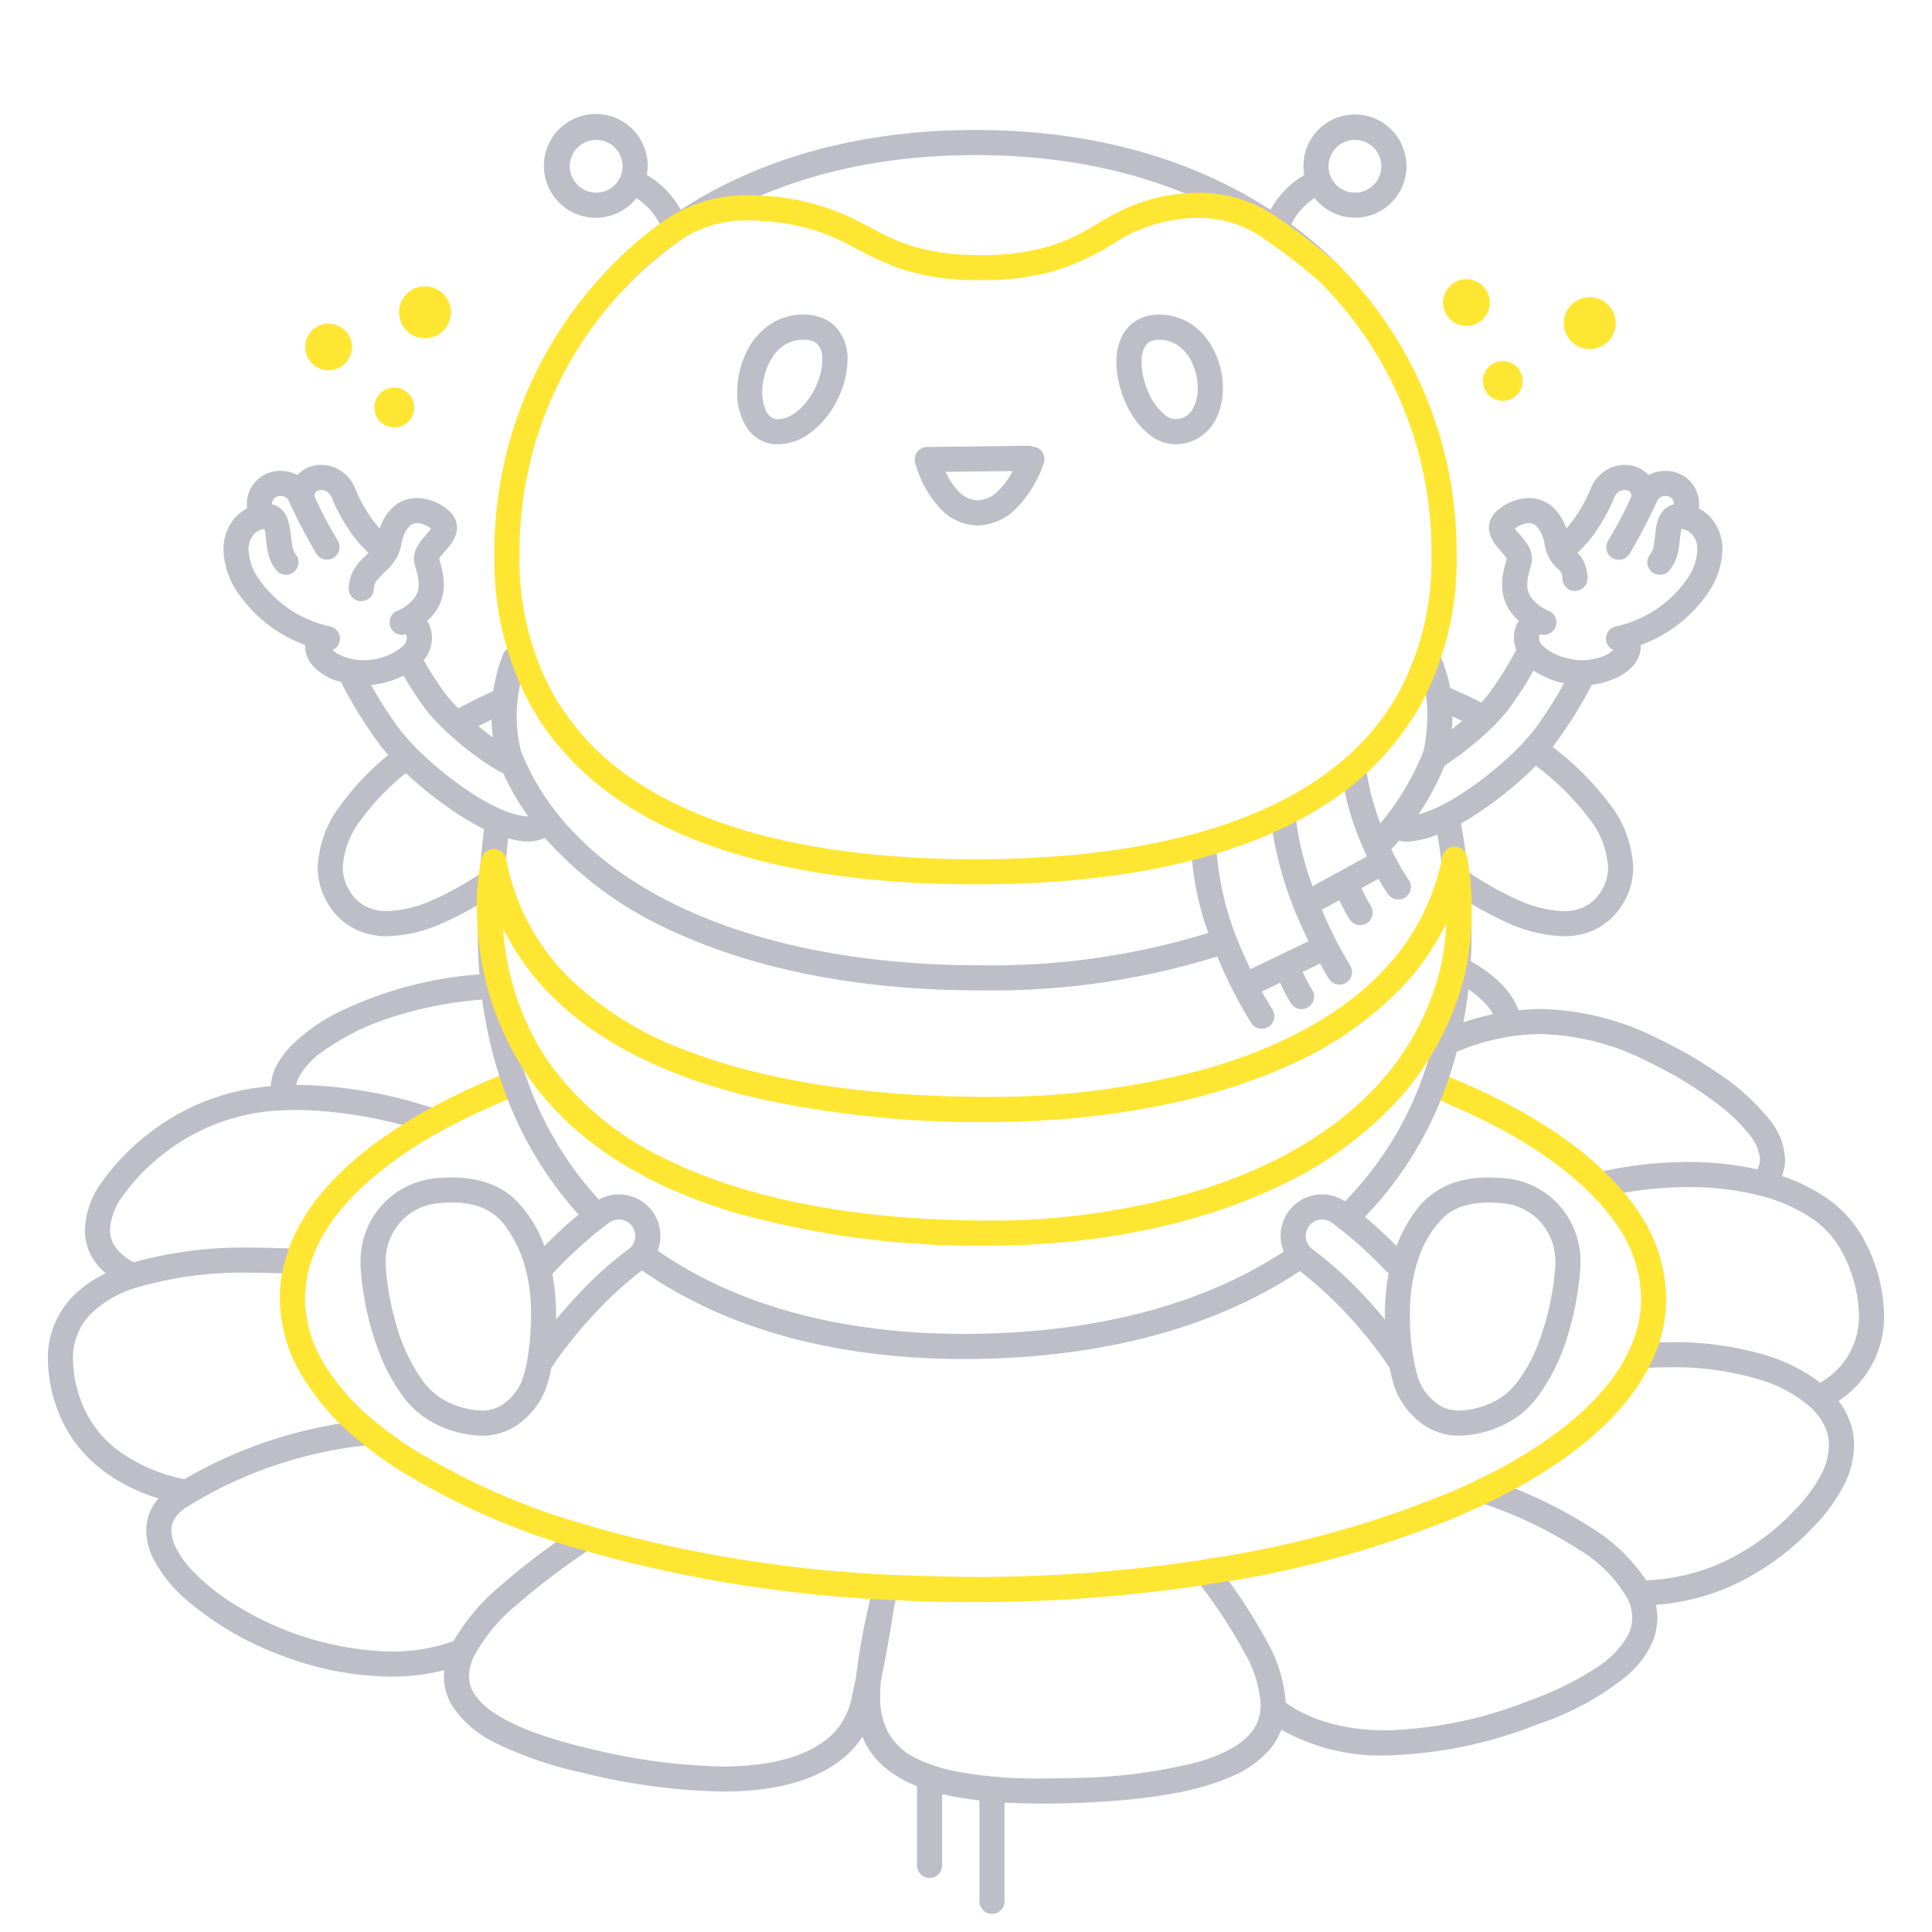 <svg xmlns="http://www.w3.org/2000/svg" width="200" height="200" fill="none"><path fill="#FFE632" d="M31.59 133.935c.034-1.003.2-1.997.493-2.957l.005-.014c1.098-3.77 4.097-7.479 8.733-10.822a1.302 1.302 0 0 0 .287-1.811 1.304 1.304 0 0 0-1.809-.297c-4.923 3.557-8.365 7.648-9.706 12.198l1.247.366-1.243-.38a14.097 14.097 0 0 0-.606 3.623 1.301 1.301 0 0 0 2.599.094ZM150.069 114.334c6.232 2.661 11.226 5.815 14.618 9.24l.009.008a19.926 19.926 0 0 1 2.291 2.674 1.3 1.3 0 0 0 2.126-1.496 22.56 22.56 0 0 0-2.588-3.026l.008.009c-3.728-3.756-8.994-7.042-15.442-9.8a1.305 1.305 0 0 0-.995-.011 1.301 1.301 0 0 0-.027 2.402ZM126.904 163.368c-.05-.15-.098-.293-.145-.443l-.048.016h.049l-.001-.015-.048.015h.049-.047l.046.011.001-.011h-.047l.046.011-1.259-.324.205 1.284a109.04 109.04 0 0 0 25.062-6.877 1.309 1.309 0 0 0 .698-.709 1.314 1.314 0 0 0-.008-.995 1.3 1.3 0 0 0-1.705-.69 106.448 106.448 0 0 1-24.458 6.703 1.3 1.3 0 0 0-1.053.96c-.12.463-.106.95.039 1.406.054.172.106.328.156.478a1.3 1.3 0 0 0 2.468-.82Z"/><path fill="#BEBEC9" d="M193.118 128.637a12.226 12.226 0 0 0-4.191-4.72 18.315 18.315 0 0 0-4.466-2.176c.099-.246.176-.5.232-.759l.001-.004c.065-.314.098-.635.098-.956a6.952 6.952 0 0 0-1.566-4.059 23.364 23.364 0 0 0-5.501-4.953 45.176 45.176 0 0 0-6-3.448 28.02 28.02 0 0 0-12.214-3.111c-.746 0-1.521.053-2.308.132a7.688 7.688 0 0 0-1.573-2.501 13.904 13.904 0 0 0-4.161-2.963 1.297 1.297 0 0 0-1.738.6 1.306 1.306 0 0 0-.06.992 1.301 1.301 0 0 0 .659.745 11.35 11.35 0 0 1 3.388 2.388c.324.346.603.731.83 1.147a24.756 24.756 0 0 0-4.483 1.383 1.299 1.299 0 0 0 .532 2.495 1.29 1.29 0 0 0 .497-.107 23.047 23.047 0 0 1 5.351-1.479 20.44 20.44 0 0 1 3.066-.232 25.471 25.471 0 0 1 11.104 2.862 40.842 40.842 0 0 1 7.544 4.645 16.782 16.782 0 0 1 2.978 2.953 4.46 4.46 0 0 1 1.055 2.511c0 .142-.014.284-.043.423a2.11 2.11 0 0 1-.236.604 32.998 32.998 0 0 0-7.171-.761 41.573 41.573 0 0 0-9.429 1.104 1.308 1.308 0 0 0-.954.914l1.55 1.617a38.978 38.978 0 0 1 8.833-1.035 29.718 29.718 0 0 1 7.383.868 17.085 17.085 0 0 1 5.336 2.308 9.616 9.616 0 0 1 3.321 3.714 14.493 14.493 0 0 1 1.659 6.306 8.07 8.07 0 0 1-1.276 4.504 8.286 8.286 0 0 1-2.745 2.555 17.352 17.352 0 0 0-5.334-2.76 32.892 32.892 0 0 0-10.174-1.441c-1.045 0-2.107.036-3.179.109a1.29 1.29 0 0 0-.891.442 1.279 1.279 0 0 0-.318.943 1.285 1.285 0 0 0 .442.891c.128.112.278.198.439.253.162.054.333.076.503.065a44.386 44.386 0 0 1 3.004-.103 30.336 30.336 0 0 1 9.36 1.31c1.89.56 3.639 1.516 5.13 2.805l.005.005a6.393 6.393 0 0 1 1.439 1.875c.32.651.486 1.367.485 2.092a6.702 6.702 0 0 1-.801 3.007 15.526 15.526 0 0 1-2.791 3.735 24.174 24.174 0 0 1-7.991 5.613 21.205 21.205 0 0 1-7.345 1.608 18.147 18.147 0 0 0-5.665-5.439 46.968 46.968 0 0 0-9.365-4.614 15.178 15.178 0 0 0-1.464-.459 1.289 1.289 0 0 0-.986.136 1.3 1.3 0 0 0 .329 2.379c.421.11.831.238 1.216.381a44.51 44.51 0 0 1 8.837 4.346 14.453 14.453 0 0 1 5.173 5.157 4.59 4.59 0 0 1 .49 1.986 4.042 4.042 0 0 1-.481 1.882 9.414 9.414 0 0 1-3.145 3.237 32.2 32.2 0 0 1-6.967 3.436 42.985 42.985 0 0 1-14.877 3.102c-4.925-.003-8.256-1.324-10.404-2.871a14.968 14.968 0 0 0-1.943-6.347 57.393 57.393 0 0 0-4.428-6.889l-.009-.012c-.26-.351-.516-.695-.756-1.031a1.289 1.289 0 0 0-.37-.347 1.29 1.29 0 0 0-.981-.164 1.312 1.312 0 0 0-.81.578 1.304 1.304 0 0 0 .045 1.444c.258.362.522.715.779 1.062a54.856 54.856 0 0 1 4.224 6.559 12.24 12.24 0 0 1 1.659 5.363c0 .118-.004.237-.011.357a4.346 4.346 0 0 1-.951 2.493c-.897 1.145-2.645 2.264-5.631 3.113a54.762 54.762 0 0 1-12.706 1.619 94.483 94.483 0 0 1-3.232.059 46.877 46.877 0 0 1-8.78-.689 16.816 16.816 0 0 1-4.131-1.292 6.662 6.662 0 0 1-3.11-2.757 7.932 7.932 0 0 1-.838-3.881c0-.462.025-.946.069-1.447.503-2.486.987-5.132 1.365-7.637.129-.604.258-1.225.386-1.844.145-.704-2.604-1.032-2.682-.432a73.944 73.944 0 0 1-.262 1.809 69.303 69.303 0 0 0-1.382 7.719c-.177.838-.343 1.646-.515 2.403l-.002.007a7.104 7.104 0 0 1-2.988 4.335c-1.92 1.352-5.092 2.46-10.287 2.461a62.153 62.153 0 0 1-13.92-1.881c-4.78-1.118-7.986-2.431-9.88-3.757a6.688 6.688 0 0 1-1.94-1.921 3.349 3.349 0 0 1-.524-1.796 4.848 4.848 0 0 1 .5-2.017c.004-.01.005-.02.01-.03a17.993 17.993 0 0 1 4.419-5.321 74.841 74.841 0 0 1 7.375-5.62 1.299 1.299 0 0 0-1.47-2.144 77.251 77.251 0 0 0-7.637 5.825 21.492 21.492 0 0 0-4.8 5.687 18.994 18.994 0 0 1-6.48 1.081 31.921 31.921 0 0 1-15.658-4.557 21.813 21.813 0 0 1-5.25-4.214 9.258 9.258 0 0 1-1.385-2.051 4.024 4.024 0 0 1-.437-1.699c-.004-.43.11-.852.332-1.221.31-.484.725-.89 1.216-1.188.246-.154.46-.294.659-.409l.03-.018a43.961 43.961 0 0 1 18.34-6.033s.058-2.623-.292-2.583a46.793 46.793 0 0 0-18.933 6.127 17.246 17.246 0 0 1-6.826-2.938 11.35 11.35 0 0 1-4.111-5.846 12.375 12.375 0 0 1-.596-3.59 6.486 6.486 0 0 1 1.726-4.617 11.379 11.379 0 0 1 4.818-2.832l.003-.001a39.1 39.1 0 0 1 11.994-1.546c1.57 0 3.14.053 4.665.143l.076-1.298s.475-1.275.076-1.298a82.507 82.507 0 0 0-4.817-.147 42.771 42.771 0 0 0-12.267 1.515 5.588 5.588 0 0 1-1.814-1.47 3.066 3.066 0 0 1-.633-1.893 6.408 6.408 0 0 1 1.287-3.448 20.807 20.807 0 0 1 4.167-4.34 21.06 21.06 0 0 1 12.67-4.58l.005-.001c.459-.022.924-.033 1.395-.033 4.598.106 9.153.92 13.504 2.413.128.041.262.062.397.062h.01a1.299 1.299 0 0 0 1.3-1.3 1.282 1.282 0 0 0-.918-1.223l.005-.015a47.33 47.33 0 0 0-14.298-2.537c-.082 0-.162.005-.243.006.05-.271.138-.533.261-.778a8.153 8.153 0 0 1 2.389-2.622 25.323 25.323 0 0 1 7.444-3.671 39.775 39.775 0 0 1 9.404-1.775c.307.872 1.41-2.7.837-2.674a39.93 39.93 0 0 0-15.801 3.915 18.833 18.833 0 0 0-5.079 3.571 8.676 8.676 0 0 0-1.519 2.093 5.338 5.338 0 0 0-.573 2.078 23.342 23.342 0 0 0-12.827 5.051l-.002.002a23.327 23.327 0 0 0-4.686 4.908 8.922 8.922 0 0 0-1.729 4.898 5.686 5.686 0 0 0 1.148 3.447 7.03 7.03 0 0 0 1.01 1.06 12.099 12.099 0 0 0-3.568 2.555 9.115 9.115 0 0 0-2.417 6.382c.02 1.477.26 2.942.709 4.348a13.97 13.97 0 0 0 5.028 7.161 18.608 18.608 0 0 0 5.72 2.86c-.215.243-.41.504-.578.78a4.937 4.937 0 0 0-.698 2.55c.018.976.252 1.936.686 2.81a14.5 14.5 0 0 0 3.652 4.516 32.286 32.286 0 0 0 9.35 5.474 32.665 32.665 0 0 0 11.641 2.321 22.648 22.648 0 0 0 5.524-.672c-.02.203-.04.406-.04.611a5.966 5.966 0 0 0 .908 3.154 11.217 11.217 0 0 0 4.645 3.868 39.509 39.509 0 0 0 8.798 2.983 64.668 64.668 0 0 0 14.513 1.949c5.551.001 9.295-1.185 11.783-2.933a10.171 10.171 0 0 0 2.69-2.749c.042.103.071.211.118.313a8.314 8.314 0 0 0 2.213 2.893c.991.815 2.11 1.463 3.31 1.917v8.195a1.297 1.297 0 0 0 .802 1.204 1.291 1.291 0 0 0 .996 0 1.309 1.309 0 0 0 .704-.706c.065-.158.098-.327.098-.498v-7.385c.086.021.166.044.254.064a32.32 32.32 0 0 0 3.606.598v10.443a1.29 1.29 0 0 0 .379.921 1.315 1.315 0 0 0 .921.382 1.309 1.309 0 0 0 .92-.382 1.296 1.296 0 0 0 .38-.921v-10.223c1.235.073 2.555.113 3.983.113 1.052 0 2.16-.02 3.323-.061 7.599-.269 12.783-1.202 16.278-2.779a10.531 10.531 0 0 0 4.008-2.938 6.924 6.924 0 0 0 1.064-1.871 20.888 20.888 0 0 0 10.852 2.664 45.533 45.533 0 0 0 15.787-3.268 28.999 28.999 0 0 0 9.234-5.066 10.142 10.142 0 0 0 2.28-2.852c.5-.947.763-2.001.769-3.072a6.629 6.629 0 0 0-.148-1.332 23.658 23.658 0 0 0 7.333-1.751 26.753 26.753 0 0 0 8.85-6.199 18.04 18.04 0 0 0 3.249-4.378 9.28 9.28 0 0 0 1.078-4.176 7.305 7.305 0 0 0-.747-3.23 8.307 8.307 0 0 0-.855-1.38 10.406 10.406 0 0 0 4.713-8.935 17.038 17.038 0 0 0-1.923-7.447Z"/><path fill="#FFE632" d="M150.768 157.035h-.001l-.006.003.007-.003ZM170.998 140.9l.003-.007-.002.003-.001.004ZM154.152 155.505l-.005.002-.001.001.006-.003ZM61.69 160.85h-.002v-.001l.002.001ZM125.102 164.012l-.003.001-.006.001.009-.002Z"/><path fill="#FFE632" d="M169.113 124.76v-.001l-.003-.004-.008-.012-.001.001a22.525 22.525 0 0 0-2.571-3.005c-3.727-3.754-8.991-7.038-15.436-9.795a54.139 54.139 0 0 0-1.628-.681 1.301 1.301 0 1 0-.964 2.415c.53.212 1.049.429 1.557.651l.01.004c6.232 2.662 11.226 5.815 14.618 9.24l.009.009a19.918 19.918 0 0 1 2.291 2.673l.011.017a13.743 13.743 0 0 1 2.892 8.146 12.57 12.57 0 0 1-1.247 5.378l-.003.007a16.813 16.813 0 0 1-1.69 2.839c-2.801 3.84-7.591 7.46-13.936 10.525l-.006.003c-1.035.508-2.12.997-3.249 1.468l-.007.003a106.453 106.453 0 0 1-24.457 6.703l-.05.009c-.16.032-.339.059-.537.089l-.009.001a155.735 155.735 0 0 1-23.969 1.804c-3.047 0-9.07-.25-9.07-.25h-.077a136.57 136.57 0 0 1-29.19-4.65l-.002-.001a60.762 60.762 0 0 1-1.451-.422l-.01-.003a71.354 71.354 0 0 1-18.343-8.024l-.003-.002a38.167 38.167 0 0 1-3.588-2.611 23.605 23.605 0 0 1-5.545-6.263 13.076 13.076 0 0 1-1.881-6.603 3.42 3.42 0 0 1 .012-.383l.007-.1c.035-1.003.201-1.997.494-2.957l.004-.014c1.099-3.77 4.098-7.48 8.734-10.822a46.516 46.516 0 0 1 4.602-2.917c.01-.006.023-.008.033-.013a65.598 65.598 0 0 1 8.324-3.873 1.287 1.287 0 0 0 .72-.687 1.302 1.302 0 0 0-1.66-1.736 68.212 68.212 0 0 0-8.62 4.009c-.014.007-.03.01-.044.018a49.195 49.195 0 0 0-4.879 3.091c-4.916 3.553-8.356 7.639-9.7 12.184l-.003.01-.002.004a14.106 14.106 0 0 0-.601 3.609 6.83 6.83 0 0 0-.021.577 15.68 15.68 0 0 0 2.23 7.904 26.146 26.146 0 0 0 6.145 6.97 40.64 40.64 0 0 0 3.83 2.787 73.905 73.905 0 0 0 19.012 8.334c.503.153 1 .296 1.501.436a139.125 139.125 0 0 0 29.78 4.746l.072.002h.096c2.982.17 6.019.25 9.094.25 8.158.018 16.305-.596 24.368-1.835.184-.027.39-.059.607-.101h.001a109.036 109.036 0 0 0 25.06-6.876 62.586 62.586 0 0 0 3.382-1.528c6.594-3.194 11.723-6.994 14.902-11.332a19.325 19.325 0 0 0 1.949-3.279 15.154 15.154 0 0 0 1.49-6.478 16.338 16.338 0 0 0-3.376-9.658Z"/><path fill="#FFE632" d="m60.19 160.414-.002-.001-.008-.002.01.003ZM166.524 121.734l.006.006.003.003-.009-.009ZM151.092 111.943l.002.001.008.003-.01-.004ZM41.176 152.081l-.001-.002-.002-.001.003.003ZM40.82 44.244a2.059 2.059 0 1 0 0-4.118 2.059 2.059 0 0 0 0 4.118ZM34.016 38.334a2.416 2.416 0 1 0 0-4.832 2.416 2.416 0 0 0 0 4.832ZM43.945 35.012a2.684 2.684 0 1 0 0-5.367 2.684 2.684 0 0 0 0 5.367ZM155.569 41.494a2.058 2.058 0 1 0 .001-4.117 2.058 2.058 0 0 0-.001 4.117ZM151.739 33.735a2.416 2.416 0 1 0 0-4.83 2.416 2.416 0 0 0 0 4.83ZM164.57 36.137a2.683 2.683 0 1 0 0-5.366 2.683 2.683 0 0 0 0 5.366Z"/><path fill="#BEBEC9" d="M158.778 79.126a27.079 27.079 0 0 1 5.667 5.526 9.073 9.073 0 0 1 2.025 5.111c.006.91-.259 1.8-.761 2.557a4.213 4.213 0 0 1-1.638 1.523 4.828 4.828 0 0 1-2.214.478 12.344 12.344 0 0 1-4.72-1.166 32.836 32.836 0 0 1-5.663-3.253 1.298 1.298 0 0 0-2.017.785 1.297 1.297 0 0 0 .529 1.347 35.354 35.354 0 0 0 6.123 3.51 14.844 14.844 0 0 0 5.748 1.377 7.421 7.421 0 0 0 3.39-.76 6.826 6.826 0 0 0 2.644-2.426 7.21 7.21 0 0 0 1.179-3.972 11.582 11.582 0 0 0-2.519-6.636 29.62 29.62 0 0 0-6.213-6.081 1.301 1.301 0 0 0-1.56 2.08ZM148.785 73.476a49.549 49.549 0 0 1 3.616 1.683 1.301 1.301 0 0 0 1.192-2.31 52.324 52.324 0 0 0-3.806-1.772 1.305 1.305 0 0 0-1.423.274 1.295 1.295 0 0 0-.285 1.42 1.292 1.292 0 0 0 .707.705h-.001ZM48.163 75.906a49.525 49.525 0 0 1 4.067-2.03 1.3 1.3 0 0 0-1.053-2.377 52.049 52.049 0 0 0-4.28 2.136 1.302 1.302 0 0 0 .278 2.386 1.3 1.3 0 0 0 .988-.115Z"/><path fill="#BEBEC9" d="M161.275 124.625a8.557 8.557 0 0 0-5.373-2.641 18.114 18.114 0 0 0-1.774-.092 11.208 11.208 0 0 0-3.512.508 8.194 8.194 0 0 0-3.872 2.685 14.861 14.861 0 0 0-2.172 3.912 47.195 47.195 0 0 0-3.274-3.034c7.127-7.398 11.045-17.405 11.036-29.382 0-.556-.008-1.117-.025-1.682v-.004a55.229 55.229 0 0 0-.287-4.065 88.647 88.647 0 0 0-.808-5.8 1.313 1.313 0 0 0-.993-1.057 1.304 1.304 0 0 0-1.354.521 1.291 1.291 0 0 0-.216.976c.335 1.95.601 3.854.785 5.632l.001.004c.147 1.378.234 2.677.274 3.874l-.001-.004c.016.54.024 1.074.024 1.605-.009 11.535-3.747 20.86-10.505 27.781a4.291 4.291 0 0 0-5.093.255 4.287 4.287 0 0 0-1.244 4.945c-7.817 5.14-18.175 8.118-30.581 8.487a85.42 85.42 0 0 1-2.518.037c-12.905 0-23.697-3.037-31.714-8.621a4.287 4.287 0 0 0-6.08-5.284c-6.071-6.603-9.597-15.413-9.93-26.302a58.422 58.422 0 0 1-.025-1.71c0-1.54.056-3.182.164-4.89.116-1.819.295-3.707.535-5.614a1.3 1.3 0 0 0-2.58-.325c-.246 1.959-.43 3.9-.55 5.775a80.495 80.495 0 0 0-.168 5.055c0 .61.008 1.204.025 1.786.334 11.294 4.017 20.711 10.428 27.777a46.276 46.276 0 0 0-3.545 3.266 12.603 12.603 0 0 0-3.264-5.044 8.054 8.054 0 0 0-2.775-1.555 11.212 11.212 0 0 0-3.513-.508c-.565 0-1.156.031-1.773.092a8.556 8.556 0 0 0-5.373 2.641 8.712 8.712 0 0 0-2.336 6.059c0 .206.006.418.02.635a30.56 30.56 0 0 0 1.983 8.856 18.206 18.206 0 0 0 2.378 4.343 9.52 9.52 0 0 0 3.684 3.034 11.248 11.248 0 0 0 4.461 1.072 6.502 6.502 0 0 0 3.483-.964 8.251 8.251 0 0 0 2.645-2.788 7.312 7.312 0 0 0 .699-1.635c.163-.544.299-1.095.406-1.653.022-.029.054-.046.074-.077.214-.334.468-.707.75-1.099l.001-.002a46.337 46.337 0 0 1 3.954-4.739 36.237 36.237 0 0 1 4.614-4.154c8.575 6.014 19.955 9.173 33.322 9.173.857 0 1.722-.013 2.595-.039 12.89-.384 23.815-3.503 32.163-9.067a40.389 40.389 0 0 1 6.003 5.717 44.038 44.038 0 0 1 2.473 3.109c.315.439.594.852.825 1.218.005.006.012.01.016.016.103.539.234 1.072.391 1.597.165.571.4 1.12.698 1.635a8.253 8.253 0 0 0 2.645 2.788 6.505 6.505 0 0 0 3.483.964 11.253 11.253 0 0 0 4.461-1.072 9.528 9.528 0 0 0 3.685-3.034 20.81 20.81 0 0 0 3.184-6.699 30.758 30.758 0 0 0 1.175-6.502l.001-.005c.012-.209.018-.419.019-.628a8.714 8.714 0 0 0-2.335-6.059Zm-106.68 16.108c-.1.586-.236 1.165-.407 1.734a4.926 4.926 0 0 1-.433 1.049 5.685 5.685 0 0 1-1.797 1.934 3.886 3.886 0 0 1-2.113.574 8.725 8.725 0 0 1-3.419-.854 6.957 6.957 0 0 1-2.662-2.231 18.326 18.326 0 0 1-2.754-5.853 28.195 28.195 0 0 1-1.076-5.93v-.005a7.14 7.14 0 0 1-.015-.467 6.102 6.102 0 0 1 1.628-4.276 5.966 5.966 0 0 1 3.736-1.837c.543-.053 1.049-.08 1.518-.079a8.653 8.653 0 0 1 2.703.378 5.57 5.57 0 0 1 2.668 1.86 13.181 13.181 0 0 1 1.974 3.729 17.48 17.48 0 0 1 .823 5.775 26.54 26.54 0 0 1-.375 4.499Zm10.463-11.413a38.484 38.484 0 0 0-5.086 4.556 51.902 51.902 0 0 0-2.409 2.725c.002-.123.006-.244.006-.367a24.319 24.319 0 0 0-.383-4.355 42.27 42.27 0 0 1 5.878-5.312 1.703 1.703 0 0 1 2.374.379 1.701 1.701 0 0 1-.38 2.374Zm78.31 7.281a51.25 51.25 0 0 0-.85-1.007 42.1 42.1 0 0 0-6.647-6.275 1.7 1.7 0 0 1-.655-1.77 1.68 1.68 0 0 1 .278-.602l.001-.002a1.71 1.71 0 0 1 1.108-.68 1.701 1.701 0 0 1 1.265.303 41.69 41.69 0 0 1 5.555 4.966c.099.098.214.178.34.239a24.173 24.173 0 0 0-.403 4.46c0 .124.007.245.008.368Zm17.627-5.443a28.017 28.017 0 0 1-1.804 8.059 15.633 15.633 0 0 1-2.025 3.721 6.957 6.957 0 0 1-2.663 2.232 8.723 8.723 0 0 1-3.418.854 3.887 3.887 0 0 1-2.113-.574 5.678 5.678 0 0 1-1.796-1.934 4.877 4.877 0 0 1-.434-1.049 22.893 22.893 0 0 1-.782-6.234 17.443 17.443 0 0 1 .825-5.773v-.001a10.77 10.77 0 0 1 2.75-4.531 5.454 5.454 0 0 1 1.89-1.058 8.656 8.656 0 0 1 2.703-.378c.47 0 .975.026 1.519.079a5.965 5.965 0 0 1 3.735 1.837 6.103 6.103 0 0 1 1.628 4.276c0 .153-.005.311-.015.474Z"/><path fill="#BEBEC9" d="M133.389 125.422v-.001l.001-.001-.001.002ZM50.176 90.125a31.898 31.898 0 0 1-5.495 3.09 12.179 12.179 0 0 1-4.578 1.103 4.835 4.835 0 0 1-2.215-.477 4.204 4.204 0 0 1-1.637-1.52 4.584 4.584 0 0 1-.762-2.558 8.768 8.768 0 0 1 1.815-4.814 25.315 25.315 0 0 1 5.13-5.248 1.3 1.3 0 1 0-1.611-2.04 27.846 27.846 0 0 0-5.658 5.81 11.29 11.29 0 0 0-2.276 6.292 7.203 7.203 0 0 0 1.18 3.972 6.816 6.816 0 0 0 2.643 2.425 7.43 7.43 0 0 0 3.391.758 14.687 14.687 0 0 0 5.587-1.306 34.451 34.451 0 0 0 5.954-3.34 1.3 1.3 0 1 0-1.468-2.147ZM145.492 16.167v-.002a5.329 5.329 0 0 0-10.476 1.96 9.4 9.4 0 0 0-3.503 3.603c-7.95-5.173-18.213-8.278-30.528-8.274-12.31-.004-22.571 3.098-30.52 8.266a9.395 9.395 0 0 0-3.505-3.609c.055-.298.085-.6.089-.904a5.372 5.372 0 1 0-1.163 3.303 6.853 6.853 0 0 1 2.423 2.7 42.67 42.67 0 0 0-5.483 4.803 1.3 1.3 0 1 0 1.877 1.8c7.96-8.294 20.147-13.753 36.282-13.759 15.466.005 27.305 5.024 35.271 12.743a1.298 1.298 0 0 0 2.204-.954 1.304 1.304 0 0 0-.394-.913 42.883 42.883 0 0 0-4.4-3.707 6.85 6.85 0 0 1 2.425-2.717 5.325 5.325 0 0 0 8.927-.881 5.325 5.325 0 0 0 .474-3.458Zm-83.77 3.777a2.738 2.738 0 0 1-2.737-2.729c0-.18.018-.36.053-.537l.001-.003a2.732 2.732 0 1 1 2.683 3.269Zm79.077-.054a2.726 2.726 0 0 1-3.214-2.143l-.001-.004a2.73 2.73 0 0 1 2.411-3.251 2.735 2.735 0 0 1 3.001 2.723 2.728 2.728 0 0 1-2.197 2.675Z"/><path fill="#FFE632" d="M151.861 88.683a1.3 1.3 0 0 0-2.546.012 23.624 23.624 0 0 1-6.078 11.727c-4.497 4.791-11.004 8.097-18.266 10.18a83.666 83.666 0 0 1-22.624 2.947c-9.877.004-21.514-1.062-31.057-4.711a34.966 34.966 0 0 1-12.287-7.525A23.316 23.316 0 0 1 52.4 88.938a1.3 1.3 0 0 0-2.54-.058 21.615 21.615 0 0 0-.483 5.474v.015h.001a30.876 30.876 0 0 0 5.454 17.304c4.892 6.91 12.526 11.21 21.013 13.797a92.841 92.841 0 0 0 26.503 3.479c10.067-.003 20.964-1.803 30.092-6.171a39.288 39.288 0 0 0 12.002-8.613 30.05 30.05 0 0 0 7.143-13.101l.004-.016c.52-2.22.777-4.493.766-6.773a29.636 29.636 0 0 0-.493-5.593Zm-9.329 23.718c-4.575 4.956-10.938 8.457-18.017 10.706a74.393 74.393 0 0 1-22.168 3.242c-11.243.006-23.8-1.581-33.479-6.399a31.32 31.32 0 0 1-11.915-9.778 27.669 27.669 0 0 1-4.864-14.071 26.08 26.08 0 0 0 5.084 7.059c5.417 5.36 12.964 8.573 21.007 10.484a107.01 107.01 0 0 0 24.167 2.505c10.105-.004 21.321-1.555 30.639-5.669a37.049 37.049 0 0 0 12.146-8.277 26.679 26.679 0 0 0 4.592-6.656 25.683 25.683 0 0 1-.662 4.883 27.445 27.445 0 0 1-6.53 11.971Z"/><path fill="#BEBEC9" d="M85.144 32.926a5.25 5.25 0 0 0-1.99-.36 6.162 6.162 0 0 0-3.058.787 7.132 7.132 0 0 0-2.873 3.2 9.492 9.492 0 0 0-.908 4.03 6.665 6.665 0 0 0 .931 3.587c.338.538.798.988 1.343 1.314a3.78 3.78 0 0 0 1.93.51h.022a5.569 5.569 0 0 0 2.977-.93A9.217 9.217 0 0 0 86.57 41.6a9.578 9.578 0 0 0 1.169-4.352A4.88 4.88 0 0 0 86.656 34a3.955 3.955 0 0 0-1.512-1.074Zm-1.497 8.459a5.92 5.92 0 0 1-1.531 1.49 2.975 2.975 0 0 1-1.588.52h-.01a1.17 1.17 0 0 1-.614-.154 1.753 1.753 0 0 1-.68-.883 4.735 4.735 0 0 1-.309-1.775 6.68 6.68 0 0 1 1.146-3.752c.343-.496.791-.91 1.312-1.214a3.55 3.55 0 0 1 1.782-.45c.344-.01.687.046 1.01.167.305.116.556.34.706.631.192.4.284.84.268 1.283a7.518 7.518 0 0 1-1.492 4.137ZM125.029 35.21a6.495 6.495 0 0 0-2.011-1.842 5.978 5.978 0 0 0-2.817-.793l-.198-.003a4.697 4.697 0 0 0-1.981.405 3.959 3.959 0 0 0-1.927 1.937 6.001 6.001 0 0 0-.525 2.58 10.768 10.768 0 0 0 1.626 5.465 7.665 7.665 0 0 0 1.854 2.089 4.38 4.38 0 0 0 2.625.942l.182-.005h.002a4.746 4.746 0 0 0 2.123-.595 4.856 4.856 0 0 0 2.012-2.266c.405-.93.608-1.935.596-2.95a8.6 8.6 0 0 0-1.561-4.965Zm-1.662 7.299a2.025 2.025 0 0 1-.665.617 2.138 2.138 0 0 1-.968.262l-.059.002a1.803 1.803 0 0 1-1.066-.422 6.096 6.096 0 0 1-1.717-2.347 7.952 7.952 0 0 1-.723-3.127 2.937 2.937 0 0 1 .458-1.768c.126-.168.293-.301.484-.388.282-.12.586-.176.892-.166l.113.002a3.372 3.372 0 0 1 1.603.446 4.292 4.292 0 0 1 1.659 1.877c.401.836.61 1.75.612 2.678a4.122 4.122 0 0 1-.623 2.334ZM107.271 46.307a1.225 1.225 0 0 0-.245-.038 1.28 1.28 0 0 0-.552-.125l-10.5.125a1.3 1.3 0 0 0-1.227 1.684 11.418 11.418 0 0 0 2.583 4.688 5.43 5.43 0 0 0 3.872 1.755 5.802 5.802 0 0 0 3.994-1.77 12.257 12.257 0 0 0 2.847-4.65 1.303 1.303 0 0 0-.772-1.669Zm-3.875 4.443a3.221 3.221 0 0 1-2.194 1.046 2.83 2.83 0 0 1-2.019-.98 7.27 7.27 0 0 1-1.297-1.97l6.948-.082a8.064 8.064 0 0 1-1.438 1.986Z"/><path fill="#BEBEC9" d="M177.056 53.532a4.285 4.285 0 0 0-1.202-.895c.004-.029.02-.052.022-.081.006-.104.009-.205.009-.302a3.456 3.456 0 0 0-1.112-2.62 3.546 3.546 0 0 0-2.377-.891 3.627 3.627 0 0 0-1.742.44l-.009.006a2.879 2.879 0 0 0-.207-.23 3.35 3.35 0 0 0-2.246-.832c-.733 0-1.45.22-2.059.627a3.975 3.975 0 0 0-1.483 1.87 15.014 15.014 0 0 1-1.602 2.937c-.278.405-.583.79-.912 1.154a5.344 5.344 0 0 0-1.167-2.01 3.72 3.72 0 0 0-2.703-1.151c-1.1.033-2.16.417-3.025 1.096a2.931 2.931 0 0 0-.789.844 2.2 2.2 0 0 0-.318 1.133c.002.296.059.588.167.863.154.374.363.723.621 1.035.332.418.665.765.868 1.035.072.09.135.188.189.29-.062.232-.168.575-.267.986a7.133 7.133 0 0 0-.215 1.665c-.01.98.275 1.939.818 2.754.26.374.563.715.905 1.015l-.008.008a3.32 3.32 0 0 0-.246 2.99 37.273 37.273 0 0 1-2.959 4.7l-.003.003a17.497 17.497 0 0 1-1.772 1.874l-.002.002c-.576.54-1.24 1.108-1.928 1.655.032-.453.053-.896.053-1.316a14.465 14.465 0 0 0-1.267-6.287 1.308 1.308 0 0 0-.763-.645 1.299 1.299 0 0 0-1.543 1.847 12.21 12.21 0 0 1 .973 5.085 16.64 16.64 0 0 1-.41 3.613 27.669 27.669 0 0 1-4.451 7.435 25.546 25.546 0 0 1-1.501-5.885 1.298 1.298 0 0 0-1.926-.99 1.294 1.294 0 0 0-.656 1.292 29.153 29.153 0 0 0 2.047 7.542c.21.511.428 1 .647 1.47l-5.629 3.077a31.254 31.254 0 0 1-1.78-7.45 1.3 1.3 0 0 0-2.588.248 38.104 38.104 0 0 0 3.331 11.573c.212.47.419.906.622 1.325l-6.015 2.889a46.442 46.442 0 0 1-.689-1.495 31.497 31.497 0 0 1-2.856-11.201 1.299 1.299 0 1 0-2.598.075h-.001c.147 3.03.75 6.022 1.787 8.873a76.156 76.156 0 0 1-23.536 3.35h-.107c-11.83.001-22.378-2.036-30.614-5.843-8.215-3.798-14.097-9.306-16.884-16.296a14.222 14.222 0 0 1-.462-3.62c.003-1.328.17-2.65.5-3.937.125-.485.248-.867.339-1.122a7.9 7.9 0 0 1 .105-.284l.026-.064.005-.011a1.3 1.3 0 0 0-2.385-1.035 17.498 17.498 0 0 0-1.19 6.452c0 .725.047 1.449.138 2.168a32.19 32.19 0 0 1-2.225-1.767l-.002-.002a26.904 26.904 0 0 1-1.57-1.472 13.067 13.067 0 0 1-1.001-1.12l-.005-.008a33.409 33.409 0 0 1-2.358-3.623 3.705 3.705 0 0 0 .858-2.3 3.454 3.454 0 0 0-.487-1.76l-.012-.012c.342-.301.646-.642.905-1.016a4.88 4.88 0 0 0 .818-2.754 7.144 7.144 0 0 0-.215-1.664c-.1-.411-.204-.754-.265-.984.058-.116.129-.224.211-.324.214-.28.553-.63.887-1.06.186-.233.346-.486.48-.753.17-.338.26-.71.264-1.088-.001-.4-.11-.791-.317-1.133a2.941 2.941 0 0 0-.788-.844 5.156 5.156 0 0 0-3.025-1.097 3.722 3.722 0 0 0-2.704 1.152 5.352 5.352 0 0 0-1.167 2.009 11.09 11.09 0 0 1-.912-1.154 15.015 15.015 0 0 1-1.602-2.938 3.977 3.977 0 0 0-1.483-1.87 3.717 3.717 0 0 0-2.06-.626 3.351 3.351 0 0 0-2.246.833 2.869 2.869 0 0 0-.206.229l-.009-.006a3.632 3.632 0 0 0-1.742-.44 3.546 3.546 0 0 0-2.378.891 3.462 3.462 0 0 0-1.111 2.62c0 .103.004.205.01.306.003.027.018.05.022.077-.45.225-.857.528-1.202.895a4.932 4.932 0 0 0-1.252 3.39 8.217 8.217 0 0 0 1.52 4.49 14.409 14.409 0 0 0 6.945 5.363c-.003.053-.012.105-.012.157.011.676.252 1.33.683 1.85a5.458 5.458 0 0 0 2.343 1.604c.244.093.497.174.756.245.017.097.045.193.085.283a46.725 46.725 0 0 0 3.95 6.298l.004.004a25.332 25.332 0 0 0 2.715 2.911l.002.002a39.418 39.418 0 0 0 5.456 4.269 23.45 23.45 0 0 0 3.078 1.688l.005.002c1.103.513 2.278.852 3.485 1.006h.005a4.274 4.274 0 0 0 2.239-.368 38.75 38.75 0 0 0 13.348 9.719c8.682 4.007 19.577 6.08 31.704 6.081h.107a78.592 78.592 0 0 0 24.459-3.513c.168.404.336.801.504 1.18a46.008 46.008 0 0 0 3.011 5.706 1.304 1.304 0 0 0 1.798.384 1.3 1.3 0 0 0 .385-1.798l-.012-.019c-.075-.116-.492-.78-1.066-1.826l1.885-.906c.324.741.701 1.457 1.129 2.143a1.302 1.302 0 0 0 1.799.378 1.3 1.3 0 0 0 .378-1.799l-.003-.005a14.314 14.314 0 0 1-.959-1.843l1.791-.86c.536.976.896 1.551.907 1.57a1.298 1.298 0 0 0 2.368-.405 1.3 1.3 0 0 0-.167-.98l-.011-.018a45.294 45.294 0 0 1-2.664-5.152c-.084-.188-.167-.39-.251-.585l1.816-.992c.308.687.663 1.353 1.062 1.991a1.3 1.3 0 0 0 2.178-1.42l-.003-.005a14.291 14.291 0 0 1-.948-1.817l1.756-.96a20.79 20.79 0 0 0 1.01 1.606 1.3 1.3 0 0 0 2.126-1.496 23.393 23.393 0 0 1-1.8-3.161c.265-.293.526-.588.778-.889.264.054.532.082.801.085.154 0 .309-.009.462-.025h.004c.82-.096 1.626-.288 2.401-.572l.005-.001a19.944 19.944 0 0 0 3.663-1.81h.002a37.89 37.89 0 0 0 4.928-3.657l.002-.002a28.33 28.33 0 0 0 3.741-3.837l.003-.004a46.688 46.688 0 0 0 3.952-6.297c.006-.012.005-.025.01-.036a8.02 8.02 0 0 0 2.932-.905 4.85 4.85 0 0 0 1.456-1.191 2.982 2.982 0 0 0 .683-1.851c0-.051-.019-.101-.022-.152a14.407 14.407 0 0 0 6.955-5.368 8.218 8.218 0 0 0 1.52-4.49 4.935 4.935 0 0 0-1.251-3.39ZM34.428 67.284a1.276 1.276 0 0 0 .737-.88 1.298 1.298 0 0 0-.988-1.55 12.088 12.088 0 0 1-7.353-4.877 5.659 5.659 0 0 1-1.09-3.055 2.337 2.337 0 0 1 .563-1.626 1.73 1.73 0 0 1 1.076-.54c.051.21.089.423.112.638.06.47.105 1.06.238 1.694a4.28 4.28 0 0 0 .902 1.966 1.3 1.3 0 1 0 1.96-1.71 1.778 1.778 0 0 1-.316-.783c-.066-.302-.11-.668-.153-1.058a7.107 7.107 0 0 0-.39-1.903 2.433 2.433 0 0 0-.767-1.024 2.14 2.14 0 0 0-.798-.369.836.836 0 0 1 .249-.642.955.955 0 0 1 .636-.222c.172-.001.341.04.493.12a.766.766 0 0 1 .316.319 61.128 61.128 0 0 0 2.895 5.548 1.3 1.3 0 0 0 2.215-1.361 41.812 41.812 0 0 1-2.394-4.564l-.002-.035a.575.575 0 0 1 .172-.476.763.763 0 0 1 .509-.167c.22.001.434.067.616.19.234.162.412.394.508.662a17.571 17.571 0 0 0 1.888 3.47c.542.8 1.18 1.532 1.901 2.177-.252.247-.55.522-.88.874a4.688 4.688 0 0 0-.784 1.126 4.08 4.08 0 0 0-.396 1.592 1.301 1.301 0 1 0 2.597.128c.005-.266.085-.525.23-.747.36-.454.76-.873 1.195-1.255.317-.316.597-.667.833-1.048.284-.467.481-.982.583-1.52.083-.682.36-1.328.797-1.859a1.095 1.095 0 0 1 .839-.363c.527.036 1.03.233 1.443.563-.144.22-.468.581-.825 1.003a5.447 5.447 0 0 0-.596.85 2.649 2.649 0 0 0-.35 1.272c0 .183.022.365.067.543.09.357.2.698.285 1.057.09.346.138.702.145 1.059.01.466-.123.923-.381 1.31a4.42 4.42 0 0 1-1.891 1.444 1.298 1.298 0 0 0-.626 1.73 1.285 1.285 0 0 0 1.566.665c.067.12.104.255.107.393a1.262 1.262 0 0 1-.48.903 5.767 5.767 0 0 1-2.49 1.21 5.627 5.627 0 0 1-1.46.186c-.94.01-1.867-.21-2.702-.64a2.425 2.425 0 0 1-.561-.418Zm20.19 17.235-.183-.01a9.236 9.236 0 0 1-2.72-.8 20.894 20.894 0 0 1-2.73-1.5 36.903 36.903 0 0 1-5.085-3.98l.002.001a22.86 22.86 0 0 1-2.435-2.603 40.29 40.29 0 0 1-3.054-4.73 7.968 7.968 0 0 0 1.415-.23 10.846 10.846 0 0 0 1.955-.727 34.629 34.629 0 0 0 2.376 3.61c.376.478.78.934 1.21 1.364.5.509 1.087 1.064 1.723 1.615a28.372 28.372 0 0 0 4.661 3.364c.099.045.203.077.31.095a28.01 28.01 0 0 0 2.611 4.524c-.02 0-.037.007-.056.007Zm104.144-8.894a25.97 25.97 0 0 1-3.395 3.47l.002-.002a35.397 35.397 0 0 1-4.582 3.403l.002-.002a17.356 17.356 0 0 1-3.181 1.579c-.256.09-.508.164-.76.23a30.11 30.11 0 0 0 2.71-5.057 33.868 33.868 0 0 0 4.449-3.5h-.002a19.727 19.727 0 0 0 2.063-2.194 36.588 36.588 0 0 0 2.679-4.134c.88.573 1.849.995 2.868 1.248.098.027.197.036.295.058a40.737 40.737 0 0 1-3.148 4.901Zm15.857-15.648a12.087 12.087 0 0 1-7.353 4.876 1.296 1.296 0 0 0-.999 1.044c-.03.168-.026.34.011.507a1.279 1.279 0 0 0 .742.882 3.27 3.27 0 0 1-1.123.672 6.114 6.114 0 0 1-2.146.384 5.623 5.623 0 0 1-1.459-.186 5.775 5.775 0 0 1-2.491-1.21 1.264 1.264 0 0 1-.48-.903.825.825 0 0 1 .107-.394 1.284 1.284 0 0 0 1.612-1.66 1.3 1.3 0 0 0-.671-.734 4.417 4.417 0 0 1-1.891-1.444 2.26 2.26 0 0 1-.381-1.31c.006-.358.055-.713.144-1.06.085-.358.195-.699.286-1.055l.001-.005c.044-.176.066-.358.065-.54a2.807 2.807 0 0 0-.498-1.52 14.755 14.755 0 0 0-1.066-1.325 3.438 3.438 0 0 1-.208-.278 2.595 2.595 0 0 1 1.445-.564 1.098 1.098 0 0 1 .838.363 3.61 3.61 0 0 1 .798 1.86 4.58 4.58 0 0 0 .654 1.702c.182.27.395.516.635.735.152.12.288.258.405.412.107.224.158.471.147.72a1.302 1.302 0 0 0 1.362 1.231 1.303 1.303 0 0 0 1.235-1.36 4.212 4.212 0 0 0-.422-1.762 3.322 3.322 0 0 0-.624-.832l-.005-.005a11.81 11.81 0 0 0 1.892-2.17 17.572 17.572 0 0 0 1.888-3.47c.096-.268.273-.5.507-.661.182-.123.396-.189.616-.19a.763.763 0 0 1 .509.168.566.566 0 0 1 .172.475l-.001.036a41.92 41.92 0 0 1-2.394 4.563 1.294 1.294 0 0 0 .052 1.446 1.295 1.295 0 0 0 1.357.502 1.31 1.31 0 0 0 .806-.587 61.253 61.253 0 0 0 2.895-5.549.764.764 0 0 1 .315-.318c.152-.08.321-.121.493-.12a.957.957 0 0 1 .636.222.834.834 0 0 1 .249.642 2.138 2.138 0 0 0-.663.275 2.277 2.277 0 0 0-.727.767 3.932 3.932 0 0 0-.448 1.366c-.104.64-.141 1.257-.233 1.76a2.08 2.08 0 0 1-.352.97 1.287 1.287 0 0 0-.188 1.435 1.298 1.298 0 0 0 2.147.274c.46-.562.769-1.232.898-1.947.101-.47.15-.917.195-1.311.031-.35.083-.697.156-1.04.413.044.796.236 1.079.54a2.33 2.33 0 0 1 .562 1.626 5.66 5.66 0 0 1-1.088 3.055Z"/><path fill="#BEBEC9" d="m44.162 73.555-.004-.005v-.002l.004.007ZM47.095 76.53l-.003-.001.003.002ZM156.068 73.55v.002l-.003.003.003-.004Z"/><path fill="#FFE632" d="M138.065 26.93a1.253 1.253 0 0 0-.31-.199 54.963 54.963 0 0 0-6.179-4.654 14.025 14.025 0 0 0-7.483-2.12c-.891.004-1.781.07-2.663.2-1.81.246-3.569.777-5.213 1.573-1.068.513-1.998 1.074-2.911 1.607a20.867 20.867 0 0 1-4.503 2.106 24.183 24.183 0 0 1-7.332.952 23.83 23.83 0 0 1-6.625-.795 19.11 19.11 0 0 1-3.306-1.304c-1.519-.746-2.994-1.635-4.926-2.405a24.55 24.55 0 0 0-7.532-1.618 21.686 21.686 0 0 0-1.565-.059 15.007 15.007 0 0 0-8.122 2.21 36.513 36.513 0 0 0-6.548 5.574c-.007.007-.015.008-.022.015a42.174 42.174 0 0 0-11.644 29.434 31.586 31.586 0 0 0 3.575 15.25c3.524 6.519 9.542 11.257 17.406 14.325 7.87 3.074 17.614 4.525 28.822 4.526 14.94-.005 27.291-2.573 36.046-8.155a29.148 29.148 0 0 0 10.182-10.696 31.585 31.585 0 0 0 3.574-15.25 42.114 42.114 0 0 0-12.721-30.517Zm6.86 44.53c-3.183 5.876-8.612 10.222-16.066 13.14-7.446 2.913-16.892 4.35-27.875 4.348-14.647.006-26.547-2.56-34.647-7.746a26.53 26.53 0 0 1-9.295-9.742 28.985 28.985 0 0 1-3.26-14.013 39.569 39.569 0 0 1 10.87-27.579l.007-.005a34.396 34.396 0 0 1 6.085-5.217 12.366 12.366 0 0 1 6.773-1.832c.44 0 .898.017 1.379.052 2.106.116 4.185.527 6.177 1.221 1.107.412 2.184.9 3.224 1.46 1.64.93 3.358 1.712 5.135 2.34a25.419 25.419 0 0 0 8.039 1.108 27.888 27.888 0 0 0 7.397-.863 25.703 25.703 0 0 0 6.664-3.085 15.966 15.966 0 0 1 6.266-2.316 16.22 16.22 0 0 1 2.295-.173 11.388 11.388 0 0 1 6.153 1.752 58.832 58.832 0 0 1 6.275 4.77c.007.005.016.006.022.011a39.519 39.519 0 0 1 11.643 28.356 28.99 28.99 0 0 1-3.261 14.013Z"/></svg>